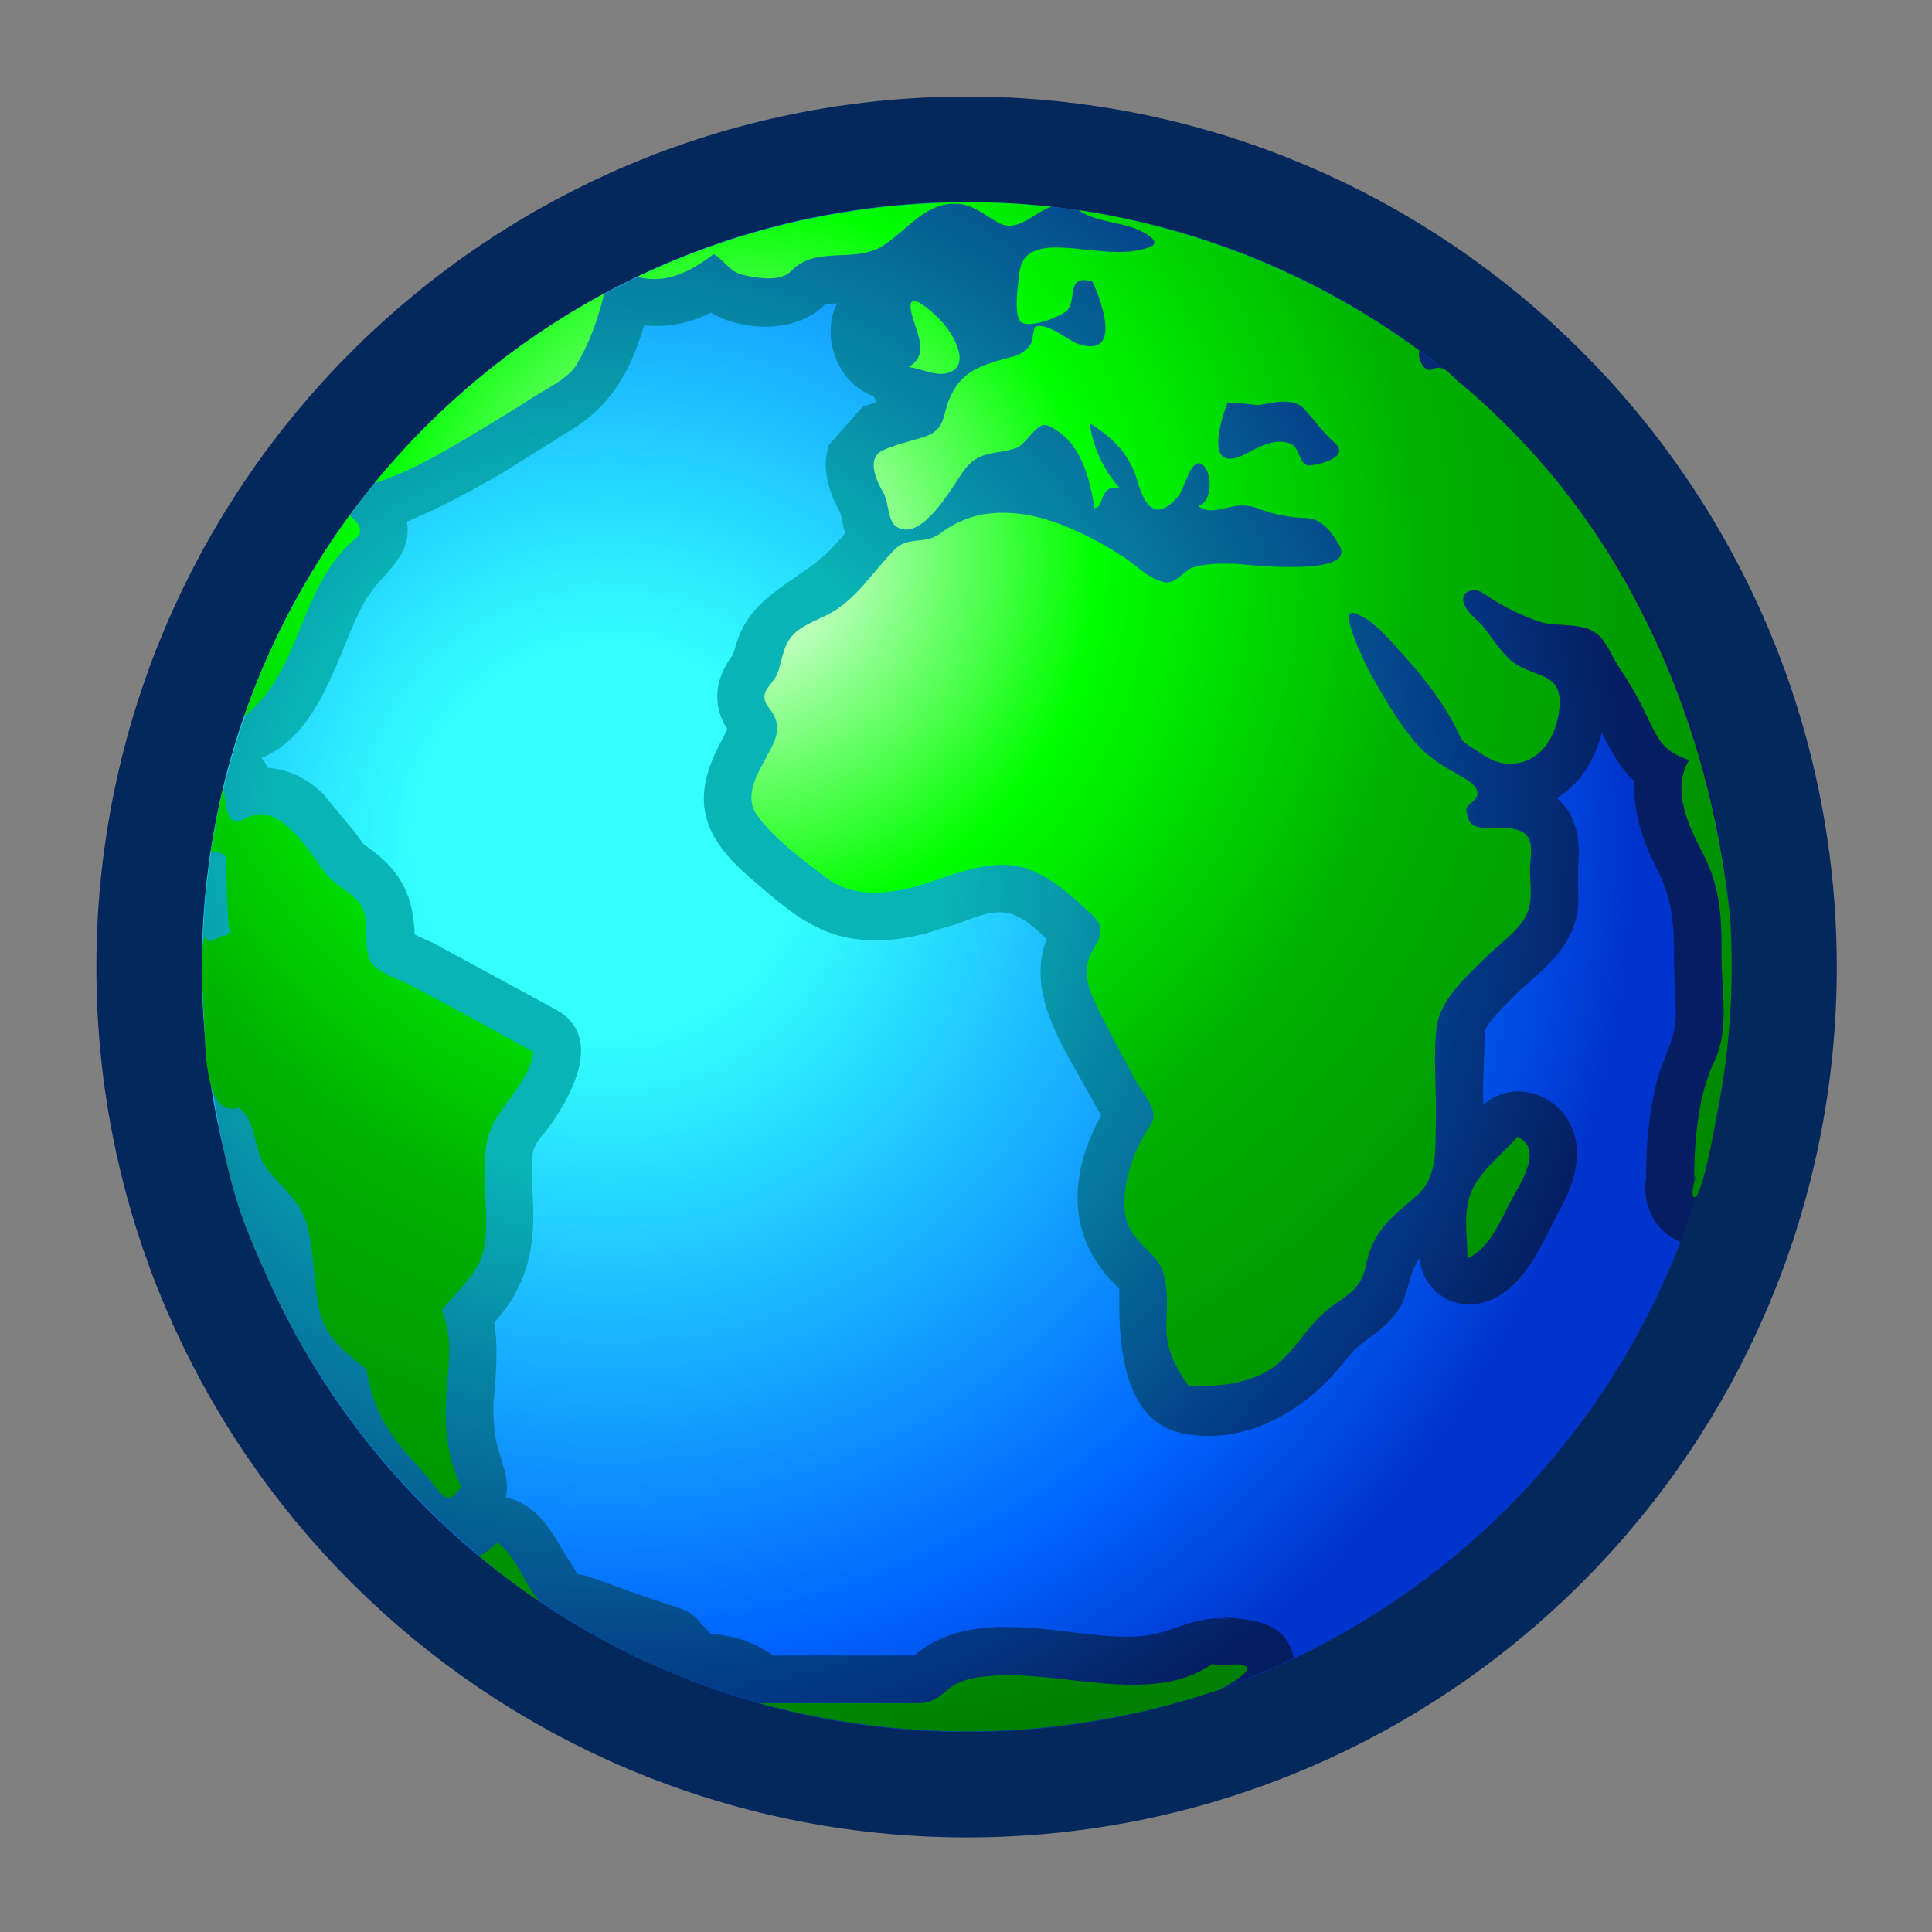 <?xml version="1.0" encoding="UTF-8" standalone="yes"?>
<svg version="1.1" width="64" height="64" color-interpolation="linearRGB"
     xmlns:svg="http://www.w3.org/2000/svg" xmlns="http://www.w3.org/2000/svg">
 <rect width="100%" height="100%" fill="#808080" stroke="none"/>
 <g>
  <path style="fill:none; stroke:#05285c; stroke-width:5"
        d="M32.02 5.9C42.02 5.9 50.13 14.02 50.13 24.03C50.13 34.04 42.02 42.15 32.02 42.15C22.01 42.15 13.89 34.04 13.89 24.03C13.89 14.02 22.01 5.9 32.02 5.9z"
        transform="matrix(1.398,0,0,1.398,-12.731,-1.554)"
  />
  <radialGradient id="gradient0" gradientUnits="userSpaceOnUse" cx="0" cy="0" r="64" gradientTransform="matrix(0.38,0,0,-0.38,23.532,21.015)">
   <stop offset="0.193" stop-color="#33ffff"/>
   <stop offset="0.788" stop-color="#0066ff"/>
   <stop offset="1" stop-color="#0034cc"/>
  </radialGradient>
  <path style="fill:url(#gradient0)"
        d="M32.02 5.9C42.02 5.9 50.13 14.02 50.13 24.03C50.13 34.04 42.02 42.15 32.02 42.15C22.01 42.15 13.89 34.04 13.89 24.03C13.89 14.02 22.01 5.9 32.02 5.9z"
        transform="matrix(1.398,0,0,1.398,-12.731,-1.554)"
  />
  <radialGradient id="gradient1" gradientUnits="userSpaceOnUse" cx="0" cy="0" r="64" gradientTransform="matrix(0.38,0,0,-0.38,23.532,21.015)">
   <stop offset="0.33" stop-color="#09b4b6"/>
   <stop offset="0.85" stop-color="#033784"/>
   <stop offset="1" stop-color="#051d61"/>
  </radialGradient>
  <path style="fill:url(#gradient1)"
        d="M47.33 14.32C44.65 10.1 40.22 7.11 35.29 6.19C34.22 6.01 33.11 5.9 32.02 5.9C26.94 5.9 22.01 8.09 18.6 11.85C14.98 15.84 13.31 21.3 14.09 26.62C14.5 29.12 14.75 29.87 15.4 31.28C17.22 35.43 20.62 38.83 24.79 40.65C29.54 42.72 35.09 42.63 39.77 40.4C39.58 39.54 38.84 39.5 38.11 39.43H38.02L38.29 39.5C37.7 39.36 37.18 39.63 36.63 39.79C36 39.97 35.34 39.88 34.7 39.81C33.41 39.66 31.84 39.41 30.77 40.34C30.7 40.34 30.64 40.34 30.64 40.34H30.43C30.43 40.34 27.95 40.34 27.43 40.34C26.9 39.97 26.42 39.86 25.95 39.83C25.92 39.79 25.7 39.56 25.7 39.56C25.57 39.4 25.46 39.31 25.29 39.25L24.2 38.88L23.06 38.47C22.96 38.43 22.87 38.43 22.77 38.41C22.75 38.38 22.76 38.33 22.72 38.29L22.47 37.9C22.14 37.31 21.78 36.74 21.09 36.59C21.18 36.22 21.04 35.9 20.94 35.54C20.81 35.15 20.79 34.72 20.8 34.31L20.84 33.95C20.87 33.45 20.9 32.95 20.82 32.45C21.62 31.55 21.8 30.64 21.73 29.47L21.71 29.04C21.71 28.42 21.71 28.34 21.92 28.06L22.03 27.93C22.59 27.19 23.47 25.7 22.29 25.04L19.36 23.45C19.36 23.45 18.97 23.28 18.93 23.25V23.22C18.9 22.37 18.61 21.77 17.92 21.26L17.73 21.12C17.73 21.12 17.48 20.79 17.48 20.79L16.76 19.92C16.29 19.47 15.85 19.34 15.44 19.3C15.42 19.22 15.36 19.14 15.31 19.07C16.35 18.64 16.82 17.5 17.22 16.54C17.46 15.97 17.67 15.35 18.1 14.89C18.48 14.47 18.85 14.1 18.75 13.47C19.56 13.14 20.31 12.72 21.03 12.31L21.12 12.25L22.56 11.35C23.57 10.76 24.04 9.93 24.37 8.82C24.98 8.89 25.54 8.73 25.95 8.52C26.73 8.98 28.01 9.01 28.67 8.31C28.7 8.31 28.81 8.31 28.94 8.3C28.55 9.09 28.94 10.18 29.8 10.5C29.84 10.53 29.85 10.6 29.88 10.64C29.71 10.69 29.54 10.76 29.54 10.76L28.75 11.65C28.56 12.21 28.75 12.77 29.02 13.27C29.03 13.28 29.04 13.35 29.04 13.35C29.05 13.44 29.09 13.59 29.13 13.75C29.05 13.85 28.97 13.93 28.97 13.93C28.18 14.89 26.88 15.11 26.53 16.45L26.47 16.63C26.06 17.17 25.96 17.8 26.34 18.39C26.29 18.46 26.27 18.54 26.27 18.54C25.94 19.13 25.65 19.82 25.85 20.51C26.04 21.18 26.59 21.67 27.1 22.1C27.6 22.53 28.11 22.96 28.73 23.2C29.46 23.48 30.29 23.43 31.04 23.23L31.8 23C32.15 22.87 32.52 22.7 32.9 22.73C33.31 22.78 33.61 23.1 33.91 23.36C33.38 24.71 34.4 26.06 35.02 27.23C35.02 27.23 35.15 27.46 35.2 27.54C34.45 28.89 34.36 30.39 35.52 31.54L35.63 31.65C35.61 32.77 35.65 34.72 37.06 35.06C38.52 35.4 39.97 34.59 40.86 33.5L41.2 33.09L41.49 32.86C41.79 32.65 42.13 32.38 42.31 32.04C42.49 31.69 42.5 31.25 42.75 30.92V30.93C42.79 31.62 43.45 32.13 44.13 32C44.97 31.87 45.47 30.96 45.81 30.28L45.97 29.97L46 29.9C46.41 29.2 46.72 28.3 46.2 27.56C45.75 26.93 44.86 26.76 44.25 27.29C44.25 27.07 44.25 26.87 44.25 26.87L44.29 25.57C44.31 25.38 44.72 24.98 44.93 24.77L45.15 24.55L45.38 24.35C45.84 23.95 46.29 23.51 46.45 22.89C46.54 22.63 46.49 22.2 46.5 21.92L46.5 21.71L46.5 21.62C46.56 21.03 46.47 20.43 46 20.02C46.52 19.7 46.9 19.15 47.06 18.47C47.09 18.53 47.15 18.65 47.15 18.65C47.31 18.95 47.5 19.31 47.84 19.63C47.79 20.38 48.06 21.09 48.38 21.73C48.72 22.37 48.79 23.09 48.77 23.79L48.79 24.51C48.81 24.87 48.86 25.27 48.75 25.63C48.66 25.97 48.49 26.29 48.4 26.62C48.18 27.4 48.11 28.22 48.11 29.04C48 29.7 48.38 30.34 48.93 30.54C50.97 25.23 50.38 19.13 47.33 14.32z"
        transform="matrix(1.398,0,0,1.398,-12.731,-1.554)"
  />
  <radialGradient id="gradient2" gradientUnits="userSpaceOnUse" cx="0" cy="0" r="64" gradientTransform="matrix(0.448,0,0,0.448,26.492,14.436)">
   <stop offset="0" stop-color="#ffffff"/>
   <stop offset="0.299" stop-color="#00ff00"/>
   <stop offset="0.564" stop-color="#00b200"/>
   <stop offset="1" stop-color="#008000"/>
  </radialGradient>
  <path style="fill:url(#gradient2)"
        d="M19.57 32.16C19.87 31.78 20.26 31.45 20.47 31.02C20.73 30.46 20.59 29.63 20.59 29.04C20.59 28.36 20.59 27.96 21.02 27.38C21.32 26.95 21.65 26.59 21.75 26.04C20.78 25.51 19.8 24.96 18.82 24.45C18.57 24.31 18.01 24.15 17.87 23.87C17.71 23.47 17.87 22.97 17.69 22.61C17.54 22.31 17.1 22.12 16.87 21.86C16.57 21.5 16.34 21.07 15.98 20.75C15.64 20.44 15.32 20.29 14.89 20.52C14.43 20.78 14.46 20.06 14.4 19.76C14.28 20.27 14.18 20.79 14.1 21.3C14.52 21.3 14.47 21.43 14.47 21.82C14.48 22.22 14.5 22.62 14.52 23.04C14.59 23.2 14.53 23.29 14.36 23.29C14.31 23.31 14.27 23.34 14.21 23.36C14.1 23.44 14.03 23.43 13.98 23.32C13.82 23.31 13.93 25.1 13.94 25.25C13.98 25.81 13.93 27.63 14.76 27.36C15.18 27.64 15.11 28.35 15.4 28.76C15.75 29.25 16.19 29.5 16.37 30.11C16.54 30.72 16.54 31.37 16.64 32C16.78 32.79 17.2 33.08 17.79 33.56C17.93 34.38 18.17 34.88 18.71 35.52C18.96 35.79 19.21 36.08 19.45 36.38C19.69 36.68 19.79 36.68 20.04 36.34C19.72 35.7 19.63 34.97 19.68 34.25C19.71 33.58 19.87 32.81 19.57 32.16
           M26.02 7.13C26.36 7.36 26.38 7.57 26.82 7.65C27.13 7.71 27.62 7.78 27.86 7.53C28.44 6.92 29.34 7.36 30.02 6.94C30.55 6.61 31.01 5.94 31.7 5.94C32.13 5.92 32.4 6.19 32.75 6.38C33.22 6.65 33.59 6.15 34.02 6.01C30.69 5.65 27.27 6.21 24.21 7.67C24.89 7.86 25.5 7.53 26.02 7.13
           M30.63 9.81C30.95 9.84 31.31 10.06 31.62 9.93C32.13 9.72 31.64 8.97 31.44 8.75C31.29 8.59 30.56 7.86 30.7 8.51C30.79 8.93 31.17 9.52 30.63 9.81
           M17.62 13.8C17.69 13.56 17.54 13.47 17.39 13.32C16.34 14.77 15.48 16.38 14.89 18.09C16.29 17 16.19 14.89 17.62 13.8
           M50.11 22.94C49.84 20.17 49.04 17.44 47.68 15C46.99 13.76 46.15 12.6 45.16 11.56C44.68 11.06 44.18 10.57 43.63 10.13C43.47 9.98 43.29 9.73 43.06 9.86C42.84 9.97 42.68 9.57 42.74 9.42C40.36 7.67 37.58 6.53 34.66 6.09C35.09 6.38 35.61 6.36 36.06 6.55C36.22 6.61 36.7 6.86 36.31 6.98C35.58 7.23 34.74 6.94 33.97 6.98C33.5 7.03 33.29 7.19 33.25 7.67C33.22 7.92 33.15 8.43 33.25 8.68C33.36 8.97 34.27 8.61 34.4 8.46C34.63 8.18 34.36 7.61 34.99 7.78C35.22 8.26 35.7 9.61 34.65 9.26C34.4 9.17 33.9 8.73 33.63 8.86C33.61 8.88 33.56 9.21 33.54 9.25C33.45 9.4 33.29 9.52 33.11 9.56C32.36 9.77 31.84 9.88 31.56 10.68C31.44 11.06 31.45 11.31 31.02 11.46C30.7 11.56 30.34 11.64 30.03 11.78C29.61 11.98 29.89 12.53 30.05 12.81C30.17 13.02 30.14 13.48 30.36 13.6C30.98 13.97 31.71 12.56 31.97 12.23C32.31 11.78 32.7 11.89 33.18 11.73C33.4 11.67 33.68 11.1 33.91 11.19C34.7 11.5 34.93 12.43 35.04 13.15C35.29 13.15 35.13 12.56 35.65 12.69C35.27 12.27 35 11.72 34.93 11.14C35.5 11.5 35.88 11.89 36.06 12.52C36.24 13.14 36.52 13.48 37.04 12.85C37.16 12.72 37.34 11.89 37.61 12.13C37.84 12.32 37.84 13.01 37.5 13.1C37.7 13.27 37.97 13.19 38.2 13.14C38.52 13.06 38.7 13.07 39 13.19C39.36 13.32 39.72 13.38 40.09 13.39C40.47 13.42 40.68 13.76 40.84 14.03C41.31 14.81 38.52 14.48 38.38 14.47C38.04 14.46 37.65 14.46 37.34 14.57C37.11 14.68 36.93 15 36.63 14.89C36.31 14.8 36.02 14.51 35.75 14.32C35.36 14.07 34.97 13.85 34.56 13.67C33.86 13.35 33.09 13.17 32.34 13.31C31.98 13.39 31.64 13.55 31.36 13.77C31.01 14.02 30.62 13.8 30.29 14.15C29.76 14.69 29.38 15.35 28.69 15.69C28.39 15.84 28.05 15.96 27.86 16.2C27.64 16.46 27.64 16.81 27.51 17.11C27.37 17.38 27.07 17.53 27.31 17.86C27.53 18.14 27.59 18.37 27.44 18.71C27.22 19.22 26.64 19.9 27.06 20.45C27.46 21 28.18 21.53 28.7 21.92C29.31 22.37 30.06 22.31 30.76 22.13C31.39 21.96 32.04 21.65 32.72 21.61C33.56 21.54 34.2 22.07 34.79 22.61C35.18 22.95 35.33 23.1 35.02 23.59C34.7 24.14 34.9 24.54 35.16 25.09C35.43 25.62 35.72 26.17 36 26.69C36.13 26.92 36.31 27.12 36.4 27.37C36.52 27.64 36.34 27.8 36.2 28.04C35.93 28.53 35.75 29.07 35.75 29.63C35.75 30.26 36.04 30.46 36.43 30.87C36.79 31.22 36.77 31.87 36.75 32.34C36.7 32.99 36.9 33.43 37.27 33.95C37.86 33.97 38.45 33.93 38.99 33.68C39.63 33.38 39.91 32.77 40.4 32.29C40.86 31.84 41.33 31.79 41.47 31.11C41.63 30.29 42.06 29.97 42.65 29.47C43.18 29.02 43.11 28.36 43.13 27.71C43.15 26.97 43.06 26.17 43.15 25.43C43.25 24.76 43.9 24.21 44.34 23.77C44.68 23.43 45.22 23.1 45.34 22.61C45.41 22.35 45.36 22 45.36 21.71C45.36 21.52 45.43 21.19 45.34 21C45.09 20.47 44.02 20.98 43.9 20.51C43.81 20.21 43.84 20.27 44.02 20.09C44.25 19.88 44.02 19.69 43.84 19.57C43.31 19.27 42.9 19.06 42.52 18.55C42.15 18.09 41.86 17.56 41.56 17.04C41.5 16.92 40.79 15.51 41.2 15.64C41.65 15.78 42.06 16.31 42.38 16.65C42.9 17.23 43.4 17.88 43.72 18.6C43.74 18.69 44.06 18.87 44.13 18.92C44.38 19.1 44.65 19.23 44.95 19.21C45.66 19.15 46 18.52 46.06 17.87C46.13 17.01 45.45 17.19 44.93 16.78C44.65 16.54 44.45 16.2 44.22 15.92C44.06 15.75 43.66 15.47 43.81 15.18C44.11 14.98 44.22 15.17 44.52 15.34C44.86 15.55 45.22 15.72 45.61 15.85C46 15.97 46.59 15.85 46.93 16.12C47.15 16.27 47.29 16.63 47.43 16.86C47.66 17.2 47.88 17.56 48.06 17.94C48.36 18.52 48.43 18.9 49.13 19.12C48.7 19.85 49.13 20.7 49.47 21.36C49.88 22.15 49.91 22.93 49.9 23.8C49.9 24.61 50.09 25.53 49.72 26.28C49.33 27.1 49.25 28.2 49.25 29.12C49.25 29.06 49.27 28.98 49.31 28.94C49.27 29.01 49.15 29.46 49.25 29.48C49.43 29.53 49.74 27.81 49.77 27.62C50.09 26.09 50.2 24.51 50.11 22.94
           M40.16 12.14C39.9 12.18 39.91 11.75 39.72 11.64C39.38 11.47 38.97 11.68 38.68 11.84C37.68 12.38 37.97 11.25 38.18 10.69C38.2 10.6 38.84 10.72 38.95 10.71C39.27 10.65 39.77 10.52 40.02 10.81C40.27 11.09 40.45 11.35 40.74 11.61C41.09 11.93 40.43 12.11 40.16 12.14
           M45.06 28.05C44.72 28.45 44.29 28.76 44.04 29.21C43.74 29.73 43.88 30.36 43.88 30.93C44.45 30.67 44.7 29.92 44.99 29.42C45.2 29.04 45.65 28.31 45.06 28.05
           M37.83 40.54C36.38 41.56 34.16 40.65 32.52 40.83C32.15 40.86 31.79 40.93 31.51 41.2C31.12 41.52 30.95 41.47 30.43 41.47C29.31 41.47 28.2 41.47 27.1 41.47C29.5 42.13 32.04 42.31 34.5 41.97C35.68 41.81 36.84 41.54 37.97 41.16C38.06 41.13 38.9 40.68 38.59 40.58C38.36 40.49 38.06 40.63 37.83 40.54
           M22.76 9.77C23.07 9.25 23.28 8.67 23.42 8.07C21.34 9.19 19.48 10.73 17.98 12.56C18.89 12.27 19.72 11.76 20.54 11.27C20.95 11.02 21.35 10.78 21.73 10.53C22.06 10.32 22.54 10.1 22.76 9.77
           M20.89 37.66C20.76 37.77 20.62 37.93 20.45 37.97C20.9 38.36 21.39 38.72 21.89 39.06C21.51 38.63 21.37 38.02 20.89 37.66"
        transform="matrix(1.398,0,0,1.398,-12.731,-1.554)"
  />
 </g>
</svg>
